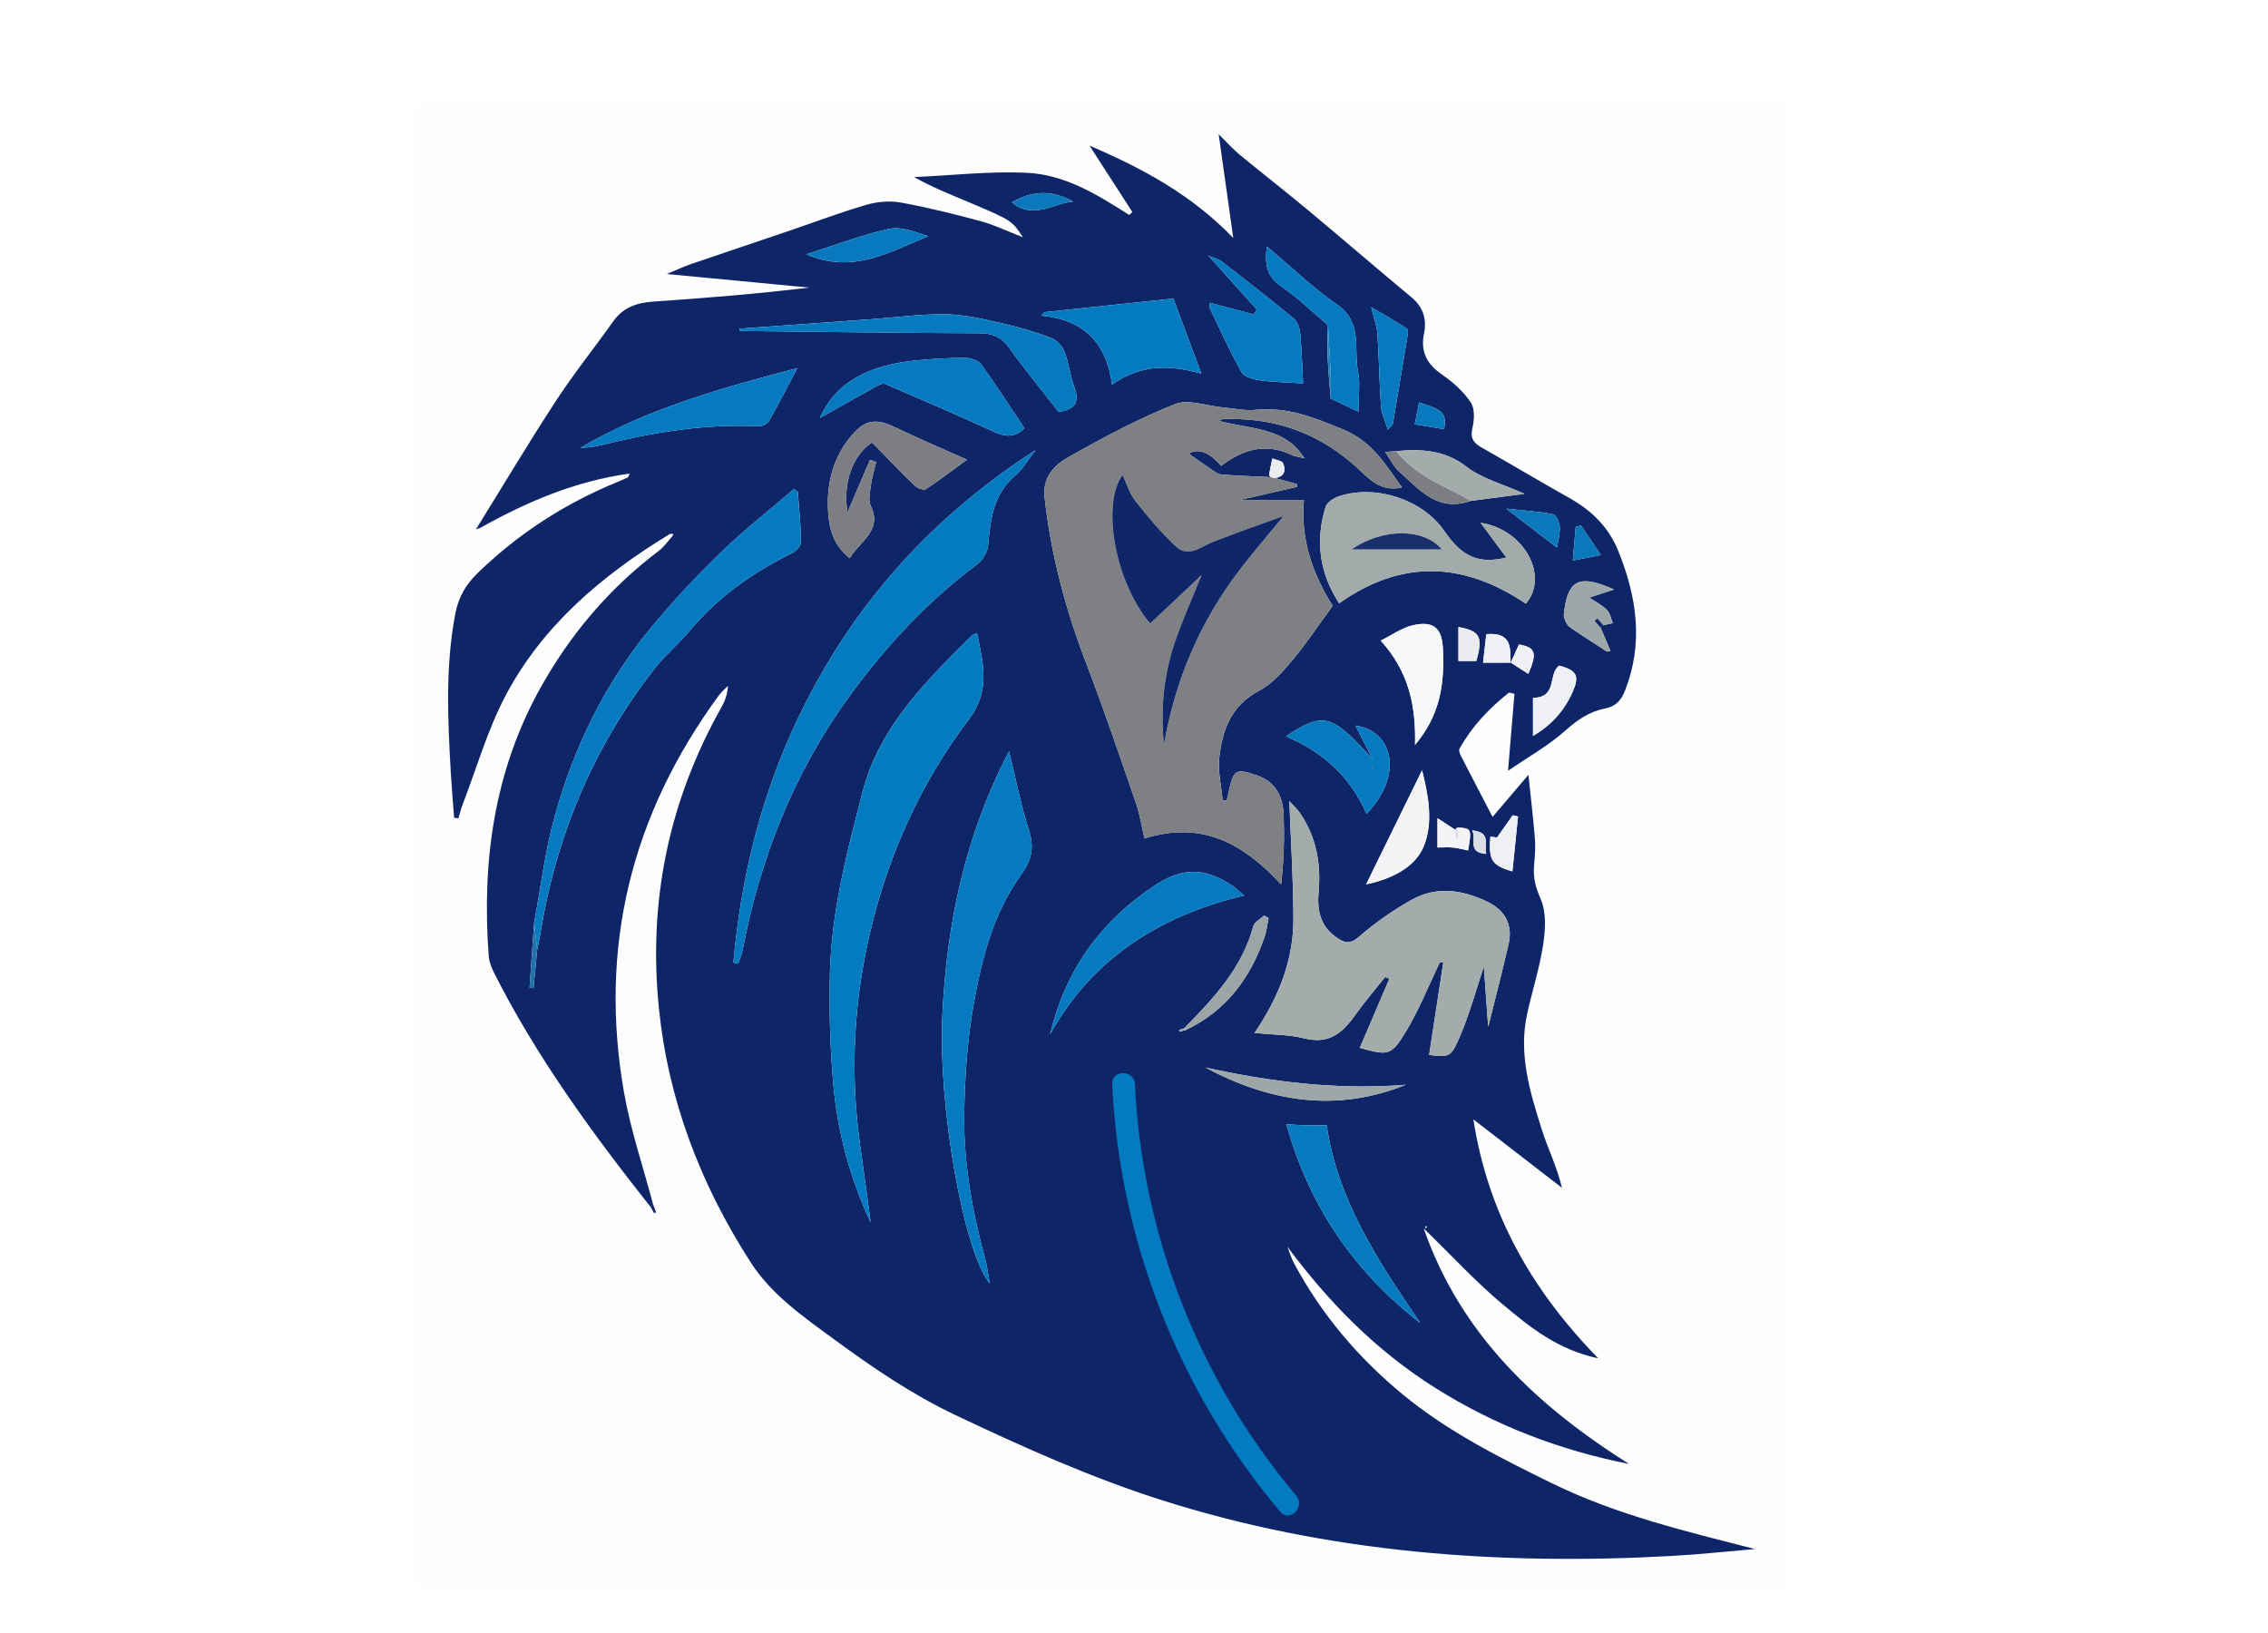 <?xml version="1.0" encoding="utf-8"?>
<!-- Generator: Adobe Illustrator 24.1.1, SVG Export Plug-In . SVG Version: 6.00 Build 0)  -->
<svg version="1.1" id="Layer_1" xmlns="http://www.w3.org/2000/svg" xmlns:xlink="http://www.w3.org/1999/xlink" x="0px" y="0px"
	 viewBox="0 0 1000 720" style="enable-background:new 0 0 1000 720;" xml:space="preserve">
<style type="text/css">
	.st0{fill:#FDFDFD;}
	.st1{fill:#0E2668;}
	.st2{fill:#7F8084;}
	.st3{fill:#A3ACAA;}
	.st4{fill:#037BC1;}
	.st5{fill:#047AC0;}
	.st6{fill:#057AC0;}
	.st7{fill:#A2ABAA;}
	.st8{fill:#7D7E84;}
	.st9{fill:#047BC0;}
	.st10{fill:#067ABF;}
	.st11{fill:#057ABF;}
	.st12{fill:#F7F8F9;}
	.st13{fill:#F4F4F6;}
	.st14{fill:#9DA7A7;}
	.st15{fill:#077ABF;}
	.st16{fill:#0879BE;}
	.st17{fill:#9CA5A6;}
	.st18{fill:#EFF0F3;}
	.st19{fill:#0B78BB;}
	.st20{fill:#EBECF0;}
	.st21{fill:#DADDE4;}
	.st22{fill:#2372AA;}
	.st23{fill:#2580B6;}
	.st24{fill:#0F2668;}
	.st25{fill:#1A306C;}
</style>
<g>
	<path class="st0" d="M183.4,699.33c0-217.67,0-435.33,0-653c201.67,0,403.33,0,605,0c0,217.67,0,435.33,0,653
		C586.73,699.33,385.07,699.33,183.4,699.33z M295.25,235.45c0.31,0.41,0.63,0.82,0.94,1.23c-1.88,2.06-3.48,4.45-5.69,6.12
		c-21.86,16.49-38.95,36.8-51.93,59.93c-20.86,37.18-26.17,77.34-23.08,118.78c0.19,2.49,1.19,5.05,2.35,7.34
		c18.65,36.96,43.09,70.49,68.95,103.17c0.53,0.94,1.06,1.89,1.58,2.83c0.3-0.11,0.59-0.23,0.89-0.34c-0.43-1.18-0.86-2.36-1.3-3.54
		c-4.34-16.43-9.89-32.67-12.82-49.33c-11.18-63.6,2.9-122.13,41.89-175.21c1.1-1.5,2.61-2.74,3.93-4.1
		c-0.21,3.73-1.34,6.72-2.9,9.49c-23.3,41.46-32.26,85.55-27.59,132.2c4.05,40.53,18.16,77.76,40.51,112.49
		c9.27,14.41,23.36,24.09,36.83,33.98c16.8,12.33,34.39,24.32,53.33,33.31c29.74,14.11,60.12,27.75,91.61,37.73
		c72.74,23.05,148.14,28.67,224.48,24.43c12.23-0.68,24.41-2.01,36.62-3.04c-30.79-7.85-61.2-15.1-89.55-28.99
		c-23.08-11.31-45.74-22.68-65.56-38.97c-20.1-16.52-36.15-35.65-48.15-57.95c-1.25-2.33-1.99-4.9-2.96-7.36
		c18.13,24.31,38.81,45.6,65.13,62.18c26.27,16.55,54.67,27.46,85.49,33.58c-40.82-25.81-74.25-57.12-90.54-103.89
		c12.53,12.18,23.04,23.67,34.99,33.64c11.81,9.85,24,19.87,41.98,23.67c-29.85-30.55-48.69-64.43-55.05-105.35
		c13.71,10.59,26.39,20.38,39.06,30.17c-2.2-9.28-6.29-17.4-8.97-25.92c-5.2-16.47-10.24-33.12-6.41-50.63
		c2.26-10.32,5.56-20.47,7.12-30.87c0.99-6.58,1.41-14.17-1.17-20.03c-2.21-5.01-3.32-9.39-2.88-14.53
		c0.33-3.85,0.72-7.76,0.41-11.6c-0.74-9.36-1.87-18.7-2.89-28.51c-5.79,6.8-10.65,12.51-15.8,18.56
		c-5.04-9.69-9.47-18.13-13.81-26.62c-0.54-1.05-1.23-2.64-0.78-3.45c5.43-9.73,12.98-17.78,21.83-24.74c0.8,0.18,1.6,0.37,2.4,0.55
		c-0.89,10.74-1.79,21.47-2.83,33.93c8.99-6.17,17.84-11.13,25.15-17.63c5.33-4.74,10.57-8.46,17.7-9.85
		c4.6-0.89,7.05-3.59,8.72-7.84c8.23-20.99,5.25-41.29-2.96-61.6c-4.21-10.41-11.55-17.72-21.46-23.3
		c-13.03-7.34-25.87-14.98-38.88-22.37c-3.55-2.01-4.99-4.11-4-8.37c0.86-3.67,1.21-8.55-0.69-11.44
		c-3.13-4.76-7.82-8.93-12.68-12.29c-6.83-4.71-9.55-10.27-7.95-18.08c1.26-6.16-0.18-11.56-5.52-16
		c-15.19-12.62-30.11-25.52-45.29-38.16c-10.1-8.41-20.5-16.5-30.65-24.86c-2.86-2.35-5.3-5.16-9.08-8.89
		c2.25,16.02,4.25,30.18,6.44,45.75c-18.22-18.85-39.21-30.35-63.38-40.71c7.08,10.97,12.98,20.13,18.89,29.28
		c-0.47,0.43-0.94,0.85-1.41,1.28c-13.86-8.84-28.14-17.77-45.04-18.58c-16.51-0.79-33.17,1.15-49.77,1.89
		c8.16,4.63,16.52,7.87,24.77,11.35c18.23,7.71,18.46,7.92,23.17,15.16c-7.11-2.75-12.67-5.48-18.57-7.07
		c-11.61-3.13-23.33-6.04-35.18-8.2c-4.84-0.88-10.42-0.43-15.15,0.95c-11.61,3.38-22.92,7.68-34.36,11.57
		c-14.37,4.88-28.77,9.69-43.12,14.61c-3.06,1.05-5.99,2.44-10.64,4.36c22.29,2.13,42.55,4.06,62.8,5.99
		c-22.93,2.77-45.86,4.62-68.81,6.18c-7.35,0.5-13.3,2.65-17.55,8.65c-8.35,11.78-17.45,23.11-25.32,35.16
		c-11.93,18.25-23.07,36.96-34.55,55.47c-0.23,0.39-0.46,0.78-0.69,1.17c0.47-0.16,0.95-0.33,1.42-0.49
		c20.46-11.4,41.73-20.77,66.38-24.19c-0.66,1.39-0.7,1.67-0.85,1.73c-1.44,0.65-2.88,1.29-4.34,1.89
		c-23.45,9.57-44.04,22.95-61.87,40.27c-5.28,5.13-8.44,10.61-9.81,17.75c-4.53,23.53-3.34,47.11-1.99,70.73
		c0.37,6.47,0.95,12.94,1.43,19.41c0.63,0.07,1.26,0.14,1.89,0.22c0.64-2.11,1.14-4.26,1.94-6.32c6.2-16.07,10.94-32.84,19-48.04
		C239.19,275.94,265.2,253.7,295.25,235.45z"/>
	<path class="st1" d="M210.55,232.26c11.48-18.51,22.62-37.22,34.55-55.47c7.87-12.05,16.96-23.38,25.32-35.16
		c4.26-6,10.2-8.15,17.55-8.65c22.95-1.56,45.88-3.41,68.81-6.18c-20.26-1.93-40.51-3.87-62.8-5.99c4.65-1.92,7.58-3.31,10.64-4.36
		c14.35-4.92,28.75-9.72,43.12-14.61c11.45-3.89,22.75-8.18,34.36-11.57c4.74-1.38,10.32-1.83,15.15-0.95
		c11.85,2.15,23.57,5.07,35.18,8.2c5.9,1.59,11.47,4.32,18.57,7.07c-4.71-7.24-4.95-7.45-23.17-15.16
		c-8.25-3.49-16.61-6.73-24.77-11.35c16.6-0.74,33.26-2.68,49.77-1.89c16.89,0.81,31.18,9.74,45.04,18.58
		c0.47-0.43,0.94-0.85,1.41-1.28c-5.9-9.15-11.81-18.31-18.89-29.28c24.16,10.36,45.15,21.86,63.38,40.71
		c-2.19-15.57-4.18-29.73-6.44-45.75c3.78,3.73,6.22,6.53,9.08,8.89c10.15,8.36,20.55,16.45,30.65,24.86
		c15.17,12.64,30.09,25.54,45.29,38.16c5.34,4.44,6.78,9.85,5.52,16c-1.6,7.81,1.12,13.37,7.95,18.08
		c4.86,3.35,9.54,7.53,12.68,12.29c1.9,2.89,1.54,7.77,0.69,11.44c-0.99,4.26,0.45,6.35,4,8.37c13,7.39,25.85,15.03,38.88,22.37
		c9.91,5.58,17.25,12.88,21.46,23.3c8.21,20.31,11.19,40.61,2.96,61.6c-1.67,4.25-4.12,6.95-8.72,7.84
		c-7.13,1.38-12.37,5.11-17.7,9.85c-7.3,6.5-16.15,11.46-25.15,17.63c1.04-12.46,1.93-23.2,2.83-33.93c-0.8-0.18-1.6-0.37-2.4-0.55
		c-8.86,6.96-16.41,15.01-21.83,24.74c-0.45,0.81,0.24,2.4,0.78,3.45c4.34,8.49,8.77,16.93,13.81,26.62
		c5.15-6.05,10.01-11.76,15.8-18.56c1.02,9.81,2.15,19.14,2.89,28.51c0.3,3.84-0.08,7.74-0.41,11.6c-0.44,5.14,0.67,9.51,2.88,14.53
		c2.58,5.86,2.16,13.44,1.17,20.03c-1.57,10.4-4.86,20.55-7.12,30.87c-3.83,17.51,1.21,34.16,6.41,50.63
		c2.69,8.52,6.77,16.64,8.97,25.92c-12.68-9.79-25.35-19.58-39.06-30.17c6.36,40.92,25.2,74.79,55.05,105.35
		c-17.98-3.8-30.17-13.82-41.98-23.67c-11.95-9.97-22.46-21.47-34.99-33.64c16.29,46.77,49.71,78.08,90.54,103.89
		c-30.82-6.13-59.23-17.04-85.49-33.58c-26.32-16.58-47-37.87-65.13-62.18c0.98,2.46,1.71,5.03,2.96,7.36
		c12,22.3,28.04,41.44,48.15,57.95c19.82,16.28,42.48,27.66,65.56,38.97c28.35,13.89,58.77,21.13,89.55,28.99
		c-12.21,1.03-24.39,2.36-36.62,3.04c-76.34,4.24-151.73-1.38-224.48-24.43c-31.49-9.98-61.86-23.62-91.61-37.73
		c-18.94-8.98-36.53-20.97-53.33-33.31c-13.48-9.89-27.56-19.58-36.83-33.98c-22.35-34.73-36.46-71.96-40.51-112.49
		c-4.66-46.65,4.29-90.74,27.59-132.2c1.56-2.77,2.7-5.75,2.9-9.49c-1.32,1.36-2.83,2.6-3.93,4.1
		c-38.99,53.08-53.07,111.61-41.89,175.21c2.93,16.65,8.47,32.9,12.82,49.33c-0.39,0.35-0.79,0.7-1.18,1.05
		c-25.86-32.68-50.31-66.21-68.95-103.17c-1.15-2.29-2.16-4.85-2.35-7.34c-3.08-41.44,2.22-81.6,23.08-118.78
		c12.98-23.13,30.06-43.44,51.93-59.93c2.21-1.67,3.81-4.06,5.69-6.12c0.24-0.4,0.48-0.8,0.72-1.21c-0.55-0.01-1.11-0.02-1.66-0.03
		c-30.04,18.25-56.06,40.5-72.19,70.93c-8.06,15.2-12.8,31.97-19,48.04c-0.79,2.06-1.3,4.21-1.94,6.32
		c-0.63-0.07-1.26-0.14-1.89-0.22c-0.48-6.47-1.06-12.93-1.43-19.41c-1.35-23.62-2.54-47.21,1.99-70.73
		c1.37-7.14,4.53-12.62,9.81-17.75c17.82-17.32,38.42-30.7,61.87-40.27c1.46-0.6,2.91-1.24,4.34-1.89c0.14-0.07,0.18-0.34,0.85-1.73
		c-24.65,3.42-45.92,12.79-66.38,24.19C211.03,232.71,210.79,232.48,210.55,232.26z M642.48,364.87c-0.3,0.32-0.59,0.63-0.89,0.95
		c-2.28-1.48-4.55-2.96-7.78-5.06c0,5.62,0,9.5,0,12.9c2.59,0,4.85-0.17,7.05,0.05c2.16,0.21,4.28,0.83,6.44,1.27
		C648.95,365.34,648.87,365.19,642.48,364.87z M666.16,292.17c2.5,1.6,5,3.21,7.69,4.94c4.06-9.28,3.16-11.65-4.11-12.96
		c-1.22,2.7-2.45,5.41-3.68,8.13c-0.21-6.41,0.76-13.64-10.72-12.68c-0.44,3.87-0.91,7.95-1.44,12.58
		C658.49,292.18,662.32,292.18,666.16,292.17z M522.77,454.18c18.19-8.67,28.62-23.23,34.77-40.96c0.94-2.71,1.22-5.61,1.81-8.43
		c-0.64-0.39-1.29-0.77-1.93-1.16c-1.66,1.56-4.33,2.88-4.82,4.72c-4.85,18.29-17.43,31.83-30.53,45.09
		c-0.73,0.21-1.46,0.41-2.19,0.62c0.08,0.26,0.15,0.52,0.23,0.78C520.99,454.63,521.88,454.4,522.77,454.18z M706.9,275.67
		c1.4-0.31,2.81-0.63,4.21-0.94c-0.83-1.98-1.17-4.41-2.62-5.85c-2.16-2.16-5.11-3.62-7.75-5.4c3.81-1.25,6.63-2.17,10.91-3.56
		c-14.97-6.72-19.96-4.33-21.85,8.67c-0.19,1.27-0.45,2.66-0.09,3.84c0.45,1.45,1.18,3.17,2.39,4.01
		c5.38,3.77,10.98,7.27,16.49,10.87c0.5-0.1,1-0.19,1.5-0.29c-1.45-3.41-2.89-6.82-4.34-10.23
		C706.14,276.41,706.52,276.04,706.9,275.67z M648.48,220.84c7.4-0.97,14.81-1.93,23.73-3.1c-9.57-4.31-18.8-6.7-25.57-11.94
		c-9.67-7.48-19.93-7.89-31.1-6.89c-1.3,0.1-2.59,0.21-4.81,0.38c2.39,3.37,3.88,6.64,6.42,8.86
		C625.92,215.83,633.8,225.96,648.48,220.84z M586.74,175.72c3.75,1.77,7.49,3.55,12.2,5.78c0-6.84,0.88-12.53-0.19-17.87
		c-1.99-9.99,2.26-21.4-9.27-29.37c-10.68-7.38-20.03-16.46-30.94-25.61c-0.9,8-0.08,13.22,6.33,17.57
		c7.4,5.02,13.8,11.34,20.63,17.1c-0.05,4.93-0.3,9.86-0.09,14.78C585.65,163.99,586.28,169.85,586.74,175.72z M235.49,406.97
		c-0.67,9.52-1.34,19.04-2.01,28.56c0.59,0.04,1.17,0.08,1.76,0.12c0.54-5.66,1.09-11.32,1.63-16.99c0.43-2.11,0.94-4.2,1.27-6.32
		c6.8-42.79,22.92-82.06,50.09-117.07c4.83-6.22,11.09-11.43,16.17-17.5c12.22-14.59,27.53-25.38,44.88-33.92
		c1.8-0.89,3.93-3.3,3.91-4.98c-0.08-7.35-0.89-14.7-1.43-22.05c-0.57-0.39-1.13-0.78-1.7-1.17c-10.68,9.17-21.85,17.9-31.92,27.64
		c-10.75,10.4-21.01,21.35-30.53,32.77c-20.71,24.84-34.48,53.16-42.95,83.54C240.33,375.08,238.46,391.16,235.49,406.97z
		 M562.14,210.76c4.44-0.61,4.85-3.56,3.56-6.56c-0.48-1.11-3.09-1.4-4.73-2.06c-0.49,2.4-1,4.79-1.41,7.2
		c-0.05,0.3,0.47,0.69,0.72,1.04c-7.25-0.36-14.52-0.58-21.75-1.17c-1.6-0.13-3.17-1.41-4.6-2.37c-3.51-2.35-6.93-4.81-9.81-6.83
		c5.06-2.89,9.96,0.35,14.34,5.38c9.57-7.36,19.62-10.2,31.04-4.82c1.39,0.66,3.03,0.84,4.56,1.24c0.44,0.09,0.88,0.18,1.31,0.27
		c-0.26-0.26-0.51-0.52-0.77-0.78c-8.23-12.84-23.37-12.07-37.29-15.75c1.63-0.64,2-0.91,2.35-0.9c2.28,0.02,4.57,0.09,6.85,0.16
		c20,0.64,36.87,8,51.29,20.9c5.55,4.97,10.56,11.45,20.36,9.2c-7.26-9.95-12.92-20.22-26.21-25.66
		c-12.57-5.15-24.37-9.98-38.38-8.54c-4.66,0.48-9.51-0.65-14.27-1.07c-7.16-0.63-15.45-3.78-21.26-1.45
		c-16.26,6.51-31.8,14.8-46.99,23.4c-6.33,3.58-11.45,8.83-10.46,17.8c2.77,25.18,9.24,49.37,18.37,73.12
		c7.82,20.37,14.81,41.03,21.93,61.64c1.71,4.94,2.48,10.17,3.73,15.52c26.01-8.09,43.95,2.76,60.24,20.22
		c1.22-10.4,1.44-20.22,1.15-30.01c-0.25-8.16-3.11-15.15-12.2-18.14c-8.83-2.91-9.73-2.4-11.76,6.05c-0.41,1.69-0.73,3.4-1.1,5.09
		c-0.62,0-1.24,0-1.86,0.01c-0.57-6.3-2.17-12.71-1.48-18.89c1.34-11.94,4.98-22.83,17.59-29.49c5.72-3.02,10.38-8.33,14.55-13.33
		c6.29-7.55,11.74-15.73,17.87-24.1c-8.98-13.97-14.28-29.64-12.71-46.66c-9.98,0-19.69,0-28.16,0c7.63-1.75,16.46-3.78,25.28-5.81
		c-0.07-0.4-0.15-0.79-0.22-1.19C568.59,212.53,565.37,211.64,562.14,210.76z M634.77,424.44c0.54-0.08,1.08-0.15,1.62-0.23
		c-2.09,13.66-4.18,27.32-6.26,40.93c8.6,0.93,9.45,1.26,13.23-7.38c4.55-10.41,7.47-21.46,10.89-31.61
		c0.54,7.54,1.16,16.17,1.91,26.62c3.28-13.23,6.32-24.82,8.99-36.49c1.91-8.35-1.31-14.82-9.44-18.74
		c-10.91-5.25-22.41-6.96-33.37-0.76c-8.16,4.61-16,10.03-22.97,16.12c-4.15,3.62-6.51,2.95-10.21,0.34
		c-7.37-5.18-8.45-12.29-7.75-20.17c1.07-12.09-0.95-23.62-7.86-34.06c-1.56-2.36-3.79-4.33-5.06-5.75
		c0.64,17.2,1.74,34.49,1.79,51.78c0.06,17.99-6.27,34.43-17.15,50.4c8.04,0.8,15.24,0.69,21.93,2.38
		c11.44,2.89,17.26-2.96,22.77-10.69c4.02-5.65,8.6-10.94,12.93-16.39c0.61,0.27,1.22,0.53,1.83,0.8
		c-4.35,10.18-8.7,20.35-13.02,30.47c12.33,3.41,13.74,3.59,20.09-6.81C625.63,445.45,629.81,434.73,634.77,424.44z M383.91,538.97
		c-1.51-11.03-2.96-22.06-4.54-33.08c-4.79-33.36-2.96-66.45,5.32-99.12c8.18-32.28,21.97-62.53,42.44-89.49
		c9.81-12.92,6.33-24.93,3.64-38.18c-1.18,0.6-1.91,0.78-2.35,1.21c-20.35,20.27-40.67,40.16-48.12,68.91
		c-6.83,26.33-13.7,52.55-14.37,79.72c-0.41,16.3,0.05,32.7,1.47,48.95C369.24,498.89,374.67,519.27,383.91,538.97z M323.36,424.36
		c0.71,0.18,1.42,0.36,2.14,0.54c0.66-2.03,1.55-4.03,1.95-6.1c7.7-40.21,22.47-77.97,46.97-111.69
		c15.82-21.78,34.28-41.76,56.47-58.36c2.47-1.85,4.56-5.45,4.8-8.39c0.96-11.52,2.28-22.6,12.25-31.01
		c3.07-2.59,5.07-6.31,8.69-10.95c-49.55,32.03-84.28,73.14-107.13,123.35C334.57,354.59,326.56,388.97,323.36,424.36z
		 M444.9,331.31c-19.44,37.12-27.49,76.12-29.4,116.3c-1.94,40.74,9.49,104.34,20.9,118.25c-0.72-4.01-1.02-6.98-1.8-9.84
		c-5.78-21.3-9.82-42.92-9.46-64.9c0.27-16.27,1.32-32.71,4.22-48.72c3.61-19.87,8.58-39.8,20.93-56.83
		c4.71-6.5,5.76-12.07,3.37-19.52C450.11,354.88,447.87,343.34,444.9,331.31z M672.78,266.16c10.33-12.09-0.6-32.72-19.95-35.65
		c4.22,5.69,7.82,10.55,11.37,15.33c-12.27,2.89-19.42-0.15-27.43-11.77c-9.45-13.72-29.94-20.61-46.32-15.28
		c-2.31,0.75-5.31,2.64-5.92,4.58c-4.66,14.87-2.87,29.07,5.92,42.65C618.37,246.2,645.73,247.94,672.78,266.16z M361.5,184.27
		c8.12-4.56,16.74-9.42,25.4-14.21c0.97-0.54,2.51-1.15,3.34-0.79c15.96,6.87,31.96,13.67,47.7,20.97c5.17,2.4,9.33,2.89,13.73-1.43
		c-6.25-9.36-12.37-18.91-19.02-28.12c-1.23-1.71-4.57-2.88-6.95-2.89c-7.28-0.02-14.59,0.37-21.83,1.11
		C385.01,160.84,369.08,167.26,361.5,184.27z M386.33,203.7c-0.91-0.31-1.82-0.63-2.74-0.94c-3.23,7.55-6.46,15.1-9.9,23.14
		c-2.25-12.57,2.25-25.28,10.8-30.81c1.64,1.68,3.33,3.4,5.02,5.12c4.6,4.68,9.1,9.46,13.89,13.97c1.11,1.05,3.92,2.08,4.77,1.52
		c5.96-3.91,11.61-8.24,18.17-13.03c-11.87-5.32-21.84-9.54-31.55-14.22c-8.38-4.03-13.2-3.54-19.1,3.31
		c-8.48,9.85-11.31,21.65-10.56,33.84c0.44,7.15,2.2,14.79,9.52,20.5c4.64-7.63,14.47-12.19,9.31-22.98
		c-1.27-2.65-0.32-6.4,0.1-9.58C384.5,210.23,385.55,206.98,386.33,203.7z M460.45,137.65c-0.42,0.5-0.84,1.01-1.26,1.51
		c18.83,1.85,28.74,12.09,31.12,30.4c12.78-8.99,25.35-8.78,39.37-4.84c-4.53-12.16-8.41-22.59-12.33-33.09
		C497.97,133.69,479.21,135.67,460.45,137.65z M463.03,456.01c18.15-32.73,47.32-52.01,85.55-61.2c-2.67-2.17-3.95-3.41-5.42-4.39
		c-12.2-8.16-22.08-7.92-34.19,0.13C484.75,406.65,469.56,428.41,463.03,456.01z M326.04,144.91c0.04,0.28,0.08,0.56,0.12,0.83
		c0.89,0.07,1.77,0.19,2.66,0.2c34.26,0.38,68.51,0.88,102.77,0.99c5.84,0.02,9.7,1.39,13.08,6.09
		c7.11,9.88,14.89,19.33,22.12,28.61c7.9-1.19,9.19-4.91,6.87-11.07c-1.9-5.03-2.38-10.54-4.34-15.55c-0.95-2.42-3.44-5.1-5.93-6.04
		c-6.97-2.62-14.2-4.78-21.5-6.41c-8.11-1.81-16.39-3.84-24.64-3.99c-10.88-0.19-21.8,1.36-32.7,2.14
		C365.05,142.14,345.55,143.52,326.04,144.91z M574.55,169.04c-0.35-6.7-0.55-14.28-1.25-21.82c-0.22-2.35-1.1-5.31-2.83-6.75
		c-10.38-8.6-21.07-16.86-31.74-25.14c-1.2-0.94-2.89-1.32-5.96-2.65c8.02,8.92,14.77,16.42,21.53,23.93
		c-0.56,0.65-1.12,1.3-1.68,1.96c-6.29-1.66-12.58-3.33-19.13-5.06c0,1.04-0.28,1.96,0.04,2.63c4.5,9.38,8.79,18.88,13.89,27.97
		c1.12,1.99,5.12,3.14,7.98,3.55C561.28,168.49,567.27,168.56,574.55,169.04z M351.53,162.32c-33.41,8.74-66.1,17.87-95.6,35.11
		c3.2-0.04,6.29-0.47,9.29-1.2c22.77-5.59,45.75-9.52,69.45-8.27c1.49,0.08,3.78-1.26,4.51-2.54
		C343.36,178.08,347.17,170.56,351.53,162.32z M626.19,583.27c-18.47-27.09-36.5-54.29-41.24-87.1c-3.68,0-6.4,0.05-9.13-0.02
		c-2.62-0.07-5.24-0.26-8.63-0.43C577.12,531.23,596.45,560.28,626.19,583.27z M566.96,324.68c16.88,6.95,28.61,18.34,35.58,34.11
		c16.35-16.92,11.85-36.47-4.92-38.89c2.46,4.83,5.01,9.81,7.56,14.79C587.14,314.64,583.48,313.73,566.96,324.68z M608.8,282.45
		c12.41,13.74,15.55,28.71,15.11,45.98c11.56-13.63,13.01-27.93,12.27-42.75c-0.45-8.86-4.31-12.11-13.41-9.94
		C618.05,276.85,613.86,279.93,608.8,282.45z M602.34,389.93c9.95-2.1,21.17-6.8,25.28-16.49c4.64-10.91,1.97-23.38-0.6-33.82
		C618.93,356.09,610.61,373.07,602.34,389.93z M531.46,470.66c28.26,15.1,57.48,20.02,88.35,7.64
		C589.89,480.65,560.54,477.1,531.46,470.66z M611.91,189.44c1.94-2.17,2.18-2.32,2.21-2.5c2.24-13.31,4.48-26.62,6.64-39.94
		c0.12-0.75-0.11-2-0.66-2.34c-4.93-3.06-9.96-5.96-15.53-9.25c1.25,5.15,2.54,8.43,2.76,11.78c0.7,10.7,0.84,21.44,1.57,32.14
		C609.11,182.31,610.61,185.21,611.91,189.44z M355.56,112.11c20.52,8.96,36.75-1.13,53.76-7.97c-5.82-1.82-12.03-4.4-17.31-3.23
		C379.76,103.64,367.96,108.17,355.56,112.11z M675.93,307.69c0,5.63,0,10.91,0,16.79c8.22-4.85,13.77-11.15,17.38-19.23
		c3.21-7.18,2.11-9.66-5.86-11.78C682.41,297.26,686.88,307.57,675.93,307.69z M660.06,369.28c0.02,0-1.44-0.2-2.92-0.4
		c-0.87,10.3,0.56,12.69,9.71,15.33c0.84-8.19,1.66-16.19,2.48-24.2c-0.78-0.19-1.56-0.38-2.34-0.56
		C664.81,362.53,662.63,365.62,660.06,369.28z M686.51,241.46c0.44-2.91,1.4-6.08,1.22-9.2c-0.11-1.97-1.61-5.25-3.02-5.53
		c-6.16-1.24-12.53-1.59-20.55-2.45C672.8,230.93,679.61,236.16,686.51,241.46z M473.1,88.84c-9.21-5.15-17.96-4.88-26.93,0.38
		C455.39,96.99,464.16,89.76,473.1,88.84z M643.05,276.47c0,5.06,0,9.88,0,14.97c2.67,0,5.3,0,7.86,0
		C653.95,280.97,652.65,278.17,643.05,276.47z M697.12,231.71c-0.78,0.18-1.57,0.37-2.35,0.55c-0.4,4.55-0.79,9.1-1.3,14.89
		c4.53-0.89,7.83-1.53,12.41-2.43C702.47,239.65,699.79,235.68,697.12,231.71z M636.76,189.21c1.11-6.92-0.35-8.45-11.06-11.8
		c-0.6,3.07-1.19,6.08-1.89,9.68C628.49,187.85,632.62,188.53,636.76,189.21z M649.05,366.13c2.25,3.81-2.45,9.71,6.25,10.36
		C654.15,372.26,657.84,366.98,649.05,366.13z M629,540.82c-0.16-0.07-0.31-0.15-0.47-0.22c0,0.29-0.01,0.58-0.01,0.87
		c0.16-0.07,0.36-0.11,0.46-0.22C629.06,541.16,629,540.97,629,540.82z"/>
	<path class="st1" d="M287.96,530.97c0.43,1.18,0.86,2.36,1.3,3.54c-0.3,0.11-0.59,0.23-0.89,0.34c-0.53-0.94-1.06-1.89-1.58-2.83
		C287.18,531.66,287.57,531.32,287.96,530.97z"/>
	<path class="st1" d="M211.28,232.94c-0.47,0.16-0.95,0.33-1.42,0.49c0.23-0.39,0.46-0.78,0.69-1.17
		C210.79,232.48,211.03,232.71,211.28,232.94z"/>
	<path class="st2" d="M574.05,201.82c-1.52-0.4-3.17-0.59-4.56-1.25c-11.42-5.38-21.47-2.54-31.04,4.82
		c-4.38-5.03-9.28-8.28-14.34-5.38c2.88,2.02,6.3,4.48,9.81,6.83c1.43,0.96,3,2.24,4.6,2.37c7.23,0.59,14.5,0.81,21.75,1.17
		c0.62,0.13,1.24,0.25,1.86,0.38c3.23,0.89,6.45,1.77,9.68,2.66c0.07,0.4,0.15,0.79,0.22,1.19c-8.82,2.03-17.65,4.06-25.28,5.81
		c8.47,0,18.18,0,28.16,0c-1.57,17.02,3.73,32.69,12.71,46.66c-6.14,8.37-11.58,16.55-17.87,24.1c-4.16,5-8.83,10.31-14.55,13.33
		c-12.61,6.67-16.25,17.56-17.59,29.49c-0.7,6.18,0.91,12.59,1.48,18.89c0.62,0,1.24,0,1.86-0.01c0.36-1.7,0.69-3.4,1.1-5.09
		c2.03-8.44,2.93-8.95,11.76-6.05c9.08,2.99,11.95,9.97,12.2,18.14c0.29,9.8,0.07,19.61-1.15,30.01
		c-16.29-17.46-34.23-28.31-60.24-20.22c-1.26-5.34-2.02-10.57-3.73-15.52c-7.12-20.61-14.1-41.27-21.93-61.64
		c-9.12-23.75-15.59-47.94-18.37-73.12c-0.99-8.98,4.13-14.22,10.46-17.8c15.19-8.59,30.73-16.89,46.99-23.4
		c5.82-2.33,14.1,0.82,21.26,1.45c4.76,0.42,9.61,1.55,14.27,1.07c14.01-1.44,25.81,3.39,38.38,8.54
		c13.29,5.44,18.94,15.71,26.21,25.66c-9.8,2.25-14.81-4.24-20.36-9.2c-14.43-12.91-31.3-20.26-51.29-20.9
		c-2.28-0.07-4.57-0.14-6.85-0.16c-0.36,0-0.72,0.26-2.35,0.9c13.92,3.68,29.06,2.91,37.29,15.75
		C574.41,201.48,574.23,201.65,574.05,201.82z M528.96,254.35l0.37,0.35c-3.84,9.58-8.13,19.03-11.41,28.79
		c-4.9,14.56-6.28,29.59-4.69,44.88c4.82-28.19,15.73-54.01,33.43-77.16c6.22-8.14,12.96-15.93,19.47-23.87
		c0.2-0.07,0.42-0.1,0.58-0.21c0.08-0.06,0.05-0.26,0.08-0.4c-0.19,0.23-0.39,0.45-0.58,0.68c-10.52,3.84-21.14,7.47-31.53,11.6
		c-5.32,2.11-10.64,7.02-16.07,2.02c-6.61-6.07-12.38-13.04-17.93-20.03c-2.58-3.25-3.77-7.47-5.73-11.54
		c-9.46,12.9-3.25,47.44,12.2,65.46C514.35,268.12,521.65,261.24,528.96,254.35z"/>
	<path class="st3" d="M634.77,424.44c-4.96,10.29-9.14,21-15.1,30.76c-6.35,10.4-7.76,10.22-20.09,6.81
		c4.32-10.11,8.67-20.29,13.02-30.47c-0.61-0.27-1.22-0.53-1.83-0.8c-4.33,5.45-8.91,10.74-12.93,16.39
		c-5.51,7.73-11.33,13.58-22.77,10.69c-6.68-1.69-13.88-1.57-21.93-2.38c10.87-15.97,17.2-32.42,17.15-50.4
		c-0.05-17.29-1.16-34.59-1.79-51.78c1.27,1.42,3.49,3.39,5.06,5.75c6.91,10.44,8.93,21.97,7.86,34.06
		c-0.7,7.88,0.38,14.99,7.75,20.17c3.71,2.6,6.07,3.28,10.21-0.34c6.97-6.09,14.81-11.5,22.97-16.12
		c10.96-6.2,22.46-4.49,33.37,0.76c8.13,3.92,11.35,10.39,9.44,18.74c-2.67,11.67-5.71,23.26-8.99,36.49
		c-0.75-10.45-1.37-19.08-1.91-26.62c-3.42,10.15-6.34,21.2-10.89,31.61c-3.78,8.64-4.63,8.31-13.23,7.38
		c2.08-13.61,4.17-27.27,6.26-40.93C635.85,424.29,635.31,424.37,634.77,424.44z"/>
	<path class="st4" d="M383.91,538.97c-9.25-19.7-14.67-40.08-16.51-61.07c-1.42-16.25-1.88-32.65-1.47-48.95
		c0.68-27.17,7.54-53.39,14.37-79.72c7.45-28.74,27.77-48.63,48.12-68.91c0.44-0.44,1.17-0.62,2.35-1.21
		c2.68,13.25,6.17,25.26-3.64,38.18c-20.47,26.95-34.26,57.2-42.44,89.49c-8.28,32.67-10.11,65.76-5.32,99.12
		C380.95,516.91,382.4,527.94,383.91,538.97z"/>
	<path class="st5" d="M323.36,424.36c3.2-35.4,11.21-69.77,26.15-102.62c22.84-50.21,57.57-91.32,107.13-123.35
		c-3.61,4.64-5.62,8.36-8.69,10.95c-9.98,8.41-11.29,19.48-12.25,31.01c-0.25,2.94-2.34,6.55-4.8,8.39
		c-22.18,16.6-40.64,36.58-56.47,58.36c-24.5,33.72-39.28,71.48-46.97,111.69c-0.4,2.08-1.29,4.07-1.95,6.1
		C324.79,424.72,324.08,424.54,323.36,424.36z"/>
	<path class="st6" d="M444.9,331.31c2.97,12.03,5.2,23.58,8.78,34.74c2.39,7.45,1.34,13.03-3.37,19.52
		c-12.35,17.03-17.32,36.95-20.93,56.83c-2.91,16.01-3.96,32.45-4.22,48.72c-0.36,21.98,3.67,43.6,9.46,64.9
		c0.78,2.86,1.08,5.83,1.8,9.84c-11.41-13.91-22.84-77.51-20.9-118.25C417.42,407.43,425.47,368.43,444.9,331.31z"/>
	<path class="st6" d="M235.49,406.97c2.98-15.81,4.85-31.89,9.16-47.37c8.47-30.38,22.25-58.69,42.95-83.54
		c9.52-11.42,19.77-22.37,30.53-32.77c10.07-9.74,21.24-18.47,31.92-27.64c0.57,0.39,1.13,0.78,1.7,1.17
		c0.54,7.35,1.36,14.69,1.43,22.05c0.02,1.68-2.11,4.09-3.91,4.98c-17.35,8.54-32.66,19.33-44.88,33.92
		c-5.08,6.07-11.34,11.28-16.17,17.5c-27.17,35-43.29,74.28-50.09,117.07c-0.34,2.12-0.84,4.21-1.27,6.32
		C236.4,414.77,235.95,410.87,235.49,406.97z"/>
	<path class="st7" d="M672.78,266.16c-27.05-18.21-54.42-19.96-82.34-0.15c-8.79-13.57-10.58-27.77-5.92-42.65
		c0.61-1.94,3.6-3.83,5.92-4.58c16.38-5.33,36.86,1.56,46.32,15.28c8.01,11.63,15.17,14.67,27.43,11.77
		c-3.54-4.78-7.15-9.64-11.37-15.33C672.18,233.43,683.12,254.06,672.78,266.16z M595.83,242.24c13.37,0,26.55,0,39.91,0
		C627.72,232.74,609.84,232.81,595.83,242.24z"/>
	<path class="st6" d="M361.5,184.27c7.58-17,23.51-23.43,42.39-25.36c7.24-0.74,14.55-1.13,21.83-1.11
		c2.37,0.01,5.72,1.18,6.95,2.89c6.64,9.21,12.76,18.76,19.02,28.12c-4.4,4.32-8.56,3.83-13.73,1.43
		c-15.74-7.3-31.74-14.1-47.7-20.97c-0.83-0.36-2.37,0.25-3.34,0.79C378.24,174.84,369.62,179.71,361.5,184.27z"/>
	<path class="st8" d="M386.33,203.7c-0.78,3.28-1.83,6.53-2.27,9.85c-0.43,3.18-1.37,6.93-0.1,9.58
		c5.16,10.78-4.67,15.35-9.31,22.98c-7.32-5.71-9.08-13.36-9.52-20.5c-0.75-12.18,2.09-23.98,10.56-33.84
		c5.9-6.86,10.72-7.35,19.1-3.31c9.71,4.68,19.67,8.89,31.55,14.22c-6.56,4.79-12.21,9.12-18.17,13.03
		c-0.85,0.56-3.66-0.48-4.77-1.52c-4.79-4.5-9.29-9.29-13.89-13.97c-1.69-1.72-3.37-3.44-5.02-5.12
		c-8.56,5.53-13.05,18.24-10.8,30.81c3.44-8.04,6.67-15.59,9.9-23.14C384.5,203.07,385.42,203.38,386.33,203.7z"/>
	<path class="st9" d="M460.45,137.65c18.76-1.98,37.52-3.97,56.9-6.02c3.91,10.51,7.8,20.93,12.33,33.09
		c-14.01-3.95-26.59-4.15-39.37,4.84c-2.38-18.31-12.28-28.56-31.12-30.4C459.61,138.66,460.03,138.16,460.45,137.65z"/>
	<path class="st6" d="M463.03,456.01c6.53-27.6,21.72-49.35,45.94-65.45c12.11-8.05,21.99-8.29,34.19-0.13
		c1.47,0.98,2.75,2.21,5.42,4.39C510.35,404,481.18,423.28,463.03,456.01z"/>
	<path class="st10" d="M326.04,144.91c19.5-1.39,39.01-2.78,58.51-4.18c10.9-0.78,21.82-2.34,32.7-2.14
		c8.24,0.15,16.53,2.17,24.64,3.99c7.3,1.63,14.54,3.79,21.5,6.41c2.48,0.94,4.98,3.62,5.93,6.04c1.96,5.01,2.44,10.52,4.34,15.55
		c2.33,6.15,1.04,9.88-6.87,11.07c-7.23-9.27-15.01-18.73-22.12-28.61c-3.38-4.7-7.24-6.07-13.08-6.09
		c-34.26-0.11-68.51-0.61-102.77-0.99c-0.89-0.01-1.77-0.13-2.66-0.2C326.12,145.47,326.08,145.19,326.04,144.91z"/>
	<path class="st6" d="M574.55,169.04c-7.28-0.48-13.28-0.55-19.15-1.39c-2.86-0.41-6.86-1.55-7.98-3.55
		c-5.1-9.09-9.39-18.59-13.89-27.97c-0.32-0.67-0.04-1.59-0.04-2.63c6.55,1.73,12.84,3.39,19.13,5.06c0.56-0.65,1.12-1.3,1.68-1.96
		c-6.75-7.5-13.5-15.01-21.53-23.93c3.06,1.34,4.75,1.72,5.96,2.65c10.67,8.28,21.36,16.54,31.74,25.14
		c1.74,1.44,2.61,4.4,2.83,6.75C574,154.76,574.21,162.34,574.55,169.04z"/>
	<path class="st6" d="M351.53,162.32c-4.35,8.24-8.17,15.76-12.35,23.1c-0.73,1.28-3.02,2.62-4.51,2.54
		c-23.71-1.25-46.68,2.68-69.45,8.27c-3,0.74-6.09,1.16-9.29,1.2C285.43,180.19,318.12,171.06,351.53,162.32z"/>
	<path class="st11" d="M626.19,583.27c-29.74-22.99-49.07-52.04-59-87.55c3.39,0.18,6.01,0.37,8.63,0.43
		c2.73,0.07,5.45,0.02,9.13,0.02C589.69,528.98,607.72,556.18,626.19,583.27z"/>
	<path class="st10" d="M566.96,324.68c16.51-10.95,20.17-10.04,38.22,10.02c-2.55-4.98-5.09-9.97-7.56-14.79
		c16.77,2.42,21.27,21.97,4.92,38.89C595.58,343.02,583.84,331.63,566.96,324.68z M605.07,338.09c-0.06,0.16-0.12,0.33-0.17,0.49
		c0.22,0.03,0.45,0.05,0.67,0.08c-0.03-0.17-0.03-0.37-0.11-0.52C605.42,338.08,605.2,338.11,605.07,338.09z"/>
	<path class="st6" d="M585.51,143.33c-6.83-5.76-13.23-12.08-20.63-17.1c-6.41-4.35-7.22-9.57-6.33-17.57
		c10.91,9.15,20.26,18.23,30.94,25.61c11.53,7.96,7.27,19.38,9.27,29.37c1.07,5.34,0.19,11.02,0.19,17.87
		c-4.71-2.23-8.46-4.01-12.21-5.78c-0.01-3.64,0.12-7.28-0.04-10.91C586.38,157.65,585.91,150.49,585.51,143.33z"/>
	<path class="st12" d="M608.8,282.45c5.07-2.52,9.26-5.6,13.97-6.72c9.1-2.17,12.96,1.09,13.41,9.94
		c0.75,14.82-0.71,29.12-12.27,42.75C624.34,311.15,621.2,296.18,608.8,282.45z"/>
	<path class="st13" d="M602.34,389.93c8.27-16.86,16.6-33.84,24.68-50.31c2.57,10.44,5.24,22.91,0.6,33.82
		C623.5,383.13,612.28,387.84,602.34,389.93z"/>
	<path class="st3" d="M615.53,198.91c11.17-0.99,21.43-0.58,31.1,6.89c6.77,5.23,16,7.63,25.57,11.94
		c-8.92,1.16-16.33,2.13-23.73,3.1c-2.34-1.28-4.63-2.64-7.03-3.81C631.76,212.31,622.32,207.31,615.53,198.91z"/>
	<path class="st14" d="M531.46,470.66c29.08,6.44,58.44,10,88.35,7.64C588.94,490.68,559.71,485.76,531.46,470.66z"/>
	<path class="st15" d="M611.91,189.44c-1.3-4.23-2.8-7.13-3-10.11c-0.73-10.7-0.86-21.44-1.57-32.14
		c-0.22-3.35-1.52-6.64-2.76-11.78c5.57,3.29,10.6,6.19,15.53,9.25c0.54,0.34,0.78,1.59,0.66,2.34c-2.16,13.32-4.4,26.63-6.64,39.94
		C614.09,187.12,613.85,187.26,611.91,189.44z"/>
	<path class="st14" d="M705.75,276.79c1.45,3.41,2.89,6.82,4.34,10.23c-0.5,0.1-1,0.19-1.5,0.29c-5.52-3.6-11.11-7.1-16.49-10.87
		c-1.21-0.84-1.94-2.56-2.39-4.01c-0.36-1.17-0.1-2.57,0.09-3.84c1.89-13,6.89-15.4,21.85-8.67c-4.27,1.4-7.09,2.32-10.91,3.56
		c2.64,1.78,5.59,3.24,7.75,5.4c1.45,1.44,1.78,3.87,2.62,5.85c-1.4,0.31-2.81,0.63-4.21,0.94c-0.83-0.99-1.66-1.98-2.49-2.98
		c-0.44,0.35-0.88,0.69-1.33,1.04C703.97,274.75,704.86,275.77,705.75,276.79z"/>
	<path class="st16" d="M355.56,112.11c12.4-3.94,24.2-8.47,36.45-11.2c5.27-1.17,11.49,1.41,17.31,3.23
		C392.31,110.98,376.08,121.07,355.56,112.11z"/>
	<path class="st17" d="M522.06,453.45c13.1-13.26,25.68-26.8,30.53-45.09c0.49-1.84,3.16-3.16,4.82-4.72
		c0.64,0.39,1.29,0.77,1.93,1.16c-0.59,2.81-0.87,5.72-1.81,8.43c-6.15,17.73-16.58,32.28-34.77,40.96
		C522.54,453.93,522.3,453.69,522.06,453.45z"/>
	<path class="st18" d="M675.93,307.69c10.96-0.12,6.48-10.43,11.52-14.22c7.97,2.12,9.07,4.6,5.86,11.78
		c-3.61,8.08-9.17,14.38-17.38,19.23C675.93,318.6,675.93,313.32,675.93,307.69z"/>
	<path class="st8" d="M615.53,198.91c6.78,8.4,16.23,13.4,25.91,18.11c2.4,1.17,4.69,2.54,7.03,3.81
		c-14.68,5.12-22.55-5.01-31.33-12.68c-2.53-2.22-4.03-5.49-6.42-8.86C612.94,199.12,614.24,199.01,615.53,198.91z"/>
	<path class="st18" d="M660.06,369.28c2.58-3.66,4.75-6.75,6.93-9.84c0.78,0.19,1.56,0.38,2.34,0.56
		c-0.82,8.01-1.64,16.01-2.48,24.2c-9.15-2.64-10.58-5.03-9.71-15.33C658.61,369.08,660.08,369.28,660.06,369.28z"/>
	<path class="st19" d="M686.51,241.46c-6.9-5.3-13.7-10.53-22.35-17.18c8.03,0.86,14.39,1.21,20.55,2.45
		c1.42,0.28,2.91,3.56,3.02,5.53C687.91,235.38,686.95,238.56,686.51,241.46z"/>
	<path class="st18" d="M666.15,292.18c-3.83,0-7.66,0-12.25,0c0.53-4.64,1-8.72,1.44-12.58c11.48-0.96,10.51,6.27,10.72,12.68
		L666.15,292.18z"/>
	<path class="st19" d="M473.1,88.84c-8.94,0.92-17.71,8.15-26.93,0.38C455.13,83.96,463.89,83.69,473.1,88.84z"/>
	<path class="st13" d="M642.48,364.87c6.39,0.32,6.47,0.47,4.82,10.11c-2.17-0.44-4.28-1.06-6.44-1.27
		c-2.21-0.22-4.46-0.05-7.05-0.05c0-3.4,0-7.27,0-12.9c3.23,2.1,5.51,3.58,7.78,5.06c0.13,1.29,0.26,2.58,0.38,3.88
		c0.36-0.03,0.71-0.07,1.07-0.1C642.86,368.02,642.67,366.45,642.48,364.87z"/>
	<path class="st20" d="M643.05,276.47c9.6,1.7,10.9,4.5,7.86,14.97c-2.56,0-5.19,0-7.86,0
		C643.05,286.35,643.05,281.53,643.05,276.47z"/>
	<path class="st19" d="M697.12,231.71c2.67,3.97,5.34,7.94,8.76,13.01c-4.58,0.9-7.87,1.54-12.41,2.43c0.51-5.8,0.9-10.35,1.3-14.89
		C695.56,232.08,696.34,231.9,697.12,231.71z"/>
	<path class="st16" d="M636.76,189.21c-4.14-0.68-8.27-1.35-12.95-2.12c0.7-3.61,1.29-6.62,1.89-9.68
		C636.4,180.76,637.87,182.29,636.76,189.21z"/>
	<path class="st18" d="M666.06,292.27c1.23-2.72,2.46-5.43,3.68-8.13c7.27,1.31,8.17,3.68,4.11,12.96c-2.69-1.73-5.19-3.33-7.7-4.93
		C666.15,292.18,666.06,292.27,666.06,292.27z"/>
	<path class="st20" d="M562.14,210.76c-0.62-0.13-1.24-0.25-1.86-0.38c-0.25-0.35-0.77-0.74-0.72-1.04c0.41-2.41,0.93-4.81,1.41-7.2
		c1.64,0.66,4.25,0.96,4.73,2.06C566.99,207.2,566.58,210.15,562.14,210.76z"/>
	<path class="st21" d="M649.05,366.13c8.79,0.85,5.1,6.13,6.25,10.36C646.6,375.85,651.3,369.95,649.05,366.13z"/>
	<path class="st22" d="M235.49,406.97c0.46,3.9,0.92,7.8,1.38,11.69c-0.54,5.66-1.09,11.32-1.63,16.99
		c-0.59-0.04-1.17-0.08-1.76-0.12C234.14,426.01,234.81,416.49,235.49,406.97z"/>
	<path class="st23" d="M585.51,143.33c0.41,7.16,0.88,14.32,1.19,21.49c0.16,3.63,0.04,7.27,0.04,10.91
		c-0.46-5.87-1.09-11.74-1.33-17.61C585.21,153.19,585.46,148.25,585.51,143.33z"/>
	<path class="st21" d="M642.48,364.87c0.19,1.57,0.37,3.15,0.56,4.72c-0.36,0.03-0.71,0.07-1.07,0.1c-0.13-1.29-0.26-2.58-0.38-3.88
		C641.89,365.51,642.19,365.19,642.48,364.87z"/>
	<path class="st17" d="M522.77,454.18c-0.89,0.22-1.78,0.45-2.67,0.67c-0.08-0.26-0.15-0.52-0.23-0.78
		c0.73-0.21,1.46-0.41,2.19-0.62C522.3,453.69,522.54,453.93,522.77,454.18z"/>
	<path class="st0" d="M295.25,235.45c0.55,0.01,1.11,0.02,1.66,0.03c-0.24,0.4-0.48,0.8-0.72,1.21
		C295.87,236.27,295.56,235.86,295.25,235.45z"/>
	<path class="st2" d="M574.6,201.31c0.26,0.26,0.51,0.52,0.77,0.78c-0.44-0.09-0.88-0.18-1.32-0.26
		C574.23,201.65,574.41,201.48,574.6,201.31z"/>
	<path class="st0" d="M629,540.82c0,0.15,0.06,0.34-0.02,0.42c-0.1,0.12-0.3,0.15-0.46,0.22c0-0.29,0.01-0.58,0.01-0.87
		C628.69,540.67,628.85,540.75,629,540.82z"/>
	<path class="st24" d="M566.12,227.33c-6.5,7.95-13.25,15.73-19.47,23.87c-17.7,23.15-28.61,48.97-33.43,77.16
		c-1.59-15.29-0.2-30.32,4.69-44.88c3.28-9.75,7.57-19.2,11.41-28.79c0.12-0.37,0.25-0.74,0.38-1.11c-0.25,0.26-0.5,0.51-0.74,0.77
		c-7.31,6.88-14.61,13.77-21.82,20.56c-15.45-18.02-21.66-52.56-12.2-65.46c1.96,4.07,3.15,8.29,5.73,11.54
		c5.55,6.99,11.32,13.95,17.93,20.03c5.44,4.99,10.75,0.09,16.07-2.02c10.4-4.12,21.01-7.76,31.53-11.6L566.12,227.33z"/>
	<path class="st24" d="M566.19,227.4c0.19-0.23,0.39-0.45,0.58-0.68c-0.02,0.14,0.01,0.34-0.08,0.4c-0.16,0.11-0.38,0.15-0.58,0.21
		C566.12,227.33,566.19,227.4,566.19,227.4z"/>
	<path class="st25" d="M595.83,242.24c14-9.43,31.89-9.5,39.91,0C622.39,242.24,609.2,242.24,595.83,242.24z"/>
	<path class="st1" d="M605.07,338.09c0.13,0.02,0.35-0.01,0.39,0.05c0.08,0.15,0.08,0.34,0.11,0.52c-0.22-0.03-0.45-0.05-0.67-0.08
		C604.95,338.42,605.01,338.25,605.07,338.09z"/>
	<path class="st1" d="M705.75,276.79c-0.89-1.02-1.78-2.03-2.68-3.05c0.44-0.35,0.88-0.69,1.33-1.04c0.83,1,1.66,1.99,2.49,2.98
		C706.52,276.04,706.14,276.41,705.75,276.79z"/>
	<path class="st2" d="M528.96,254.35c0.25-0.26,0.5-0.51,0.74-0.77c-0.13,0.37-0.25,0.74-0.38,1.11
		C529.33,254.7,528.96,254.35,528.96,254.35z"/>
</g>
<path class="st5" d="M571.55,659.45c-42.8-50.64-68.07-115.25-71.15-181.47c-0.3-6.41-10.3-6.44-10,0
	c3.2,69.01,29.49,135.78,74.07,188.54C568.64,671.44,575.68,664.34,571.55,659.45z"/>
</svg>
